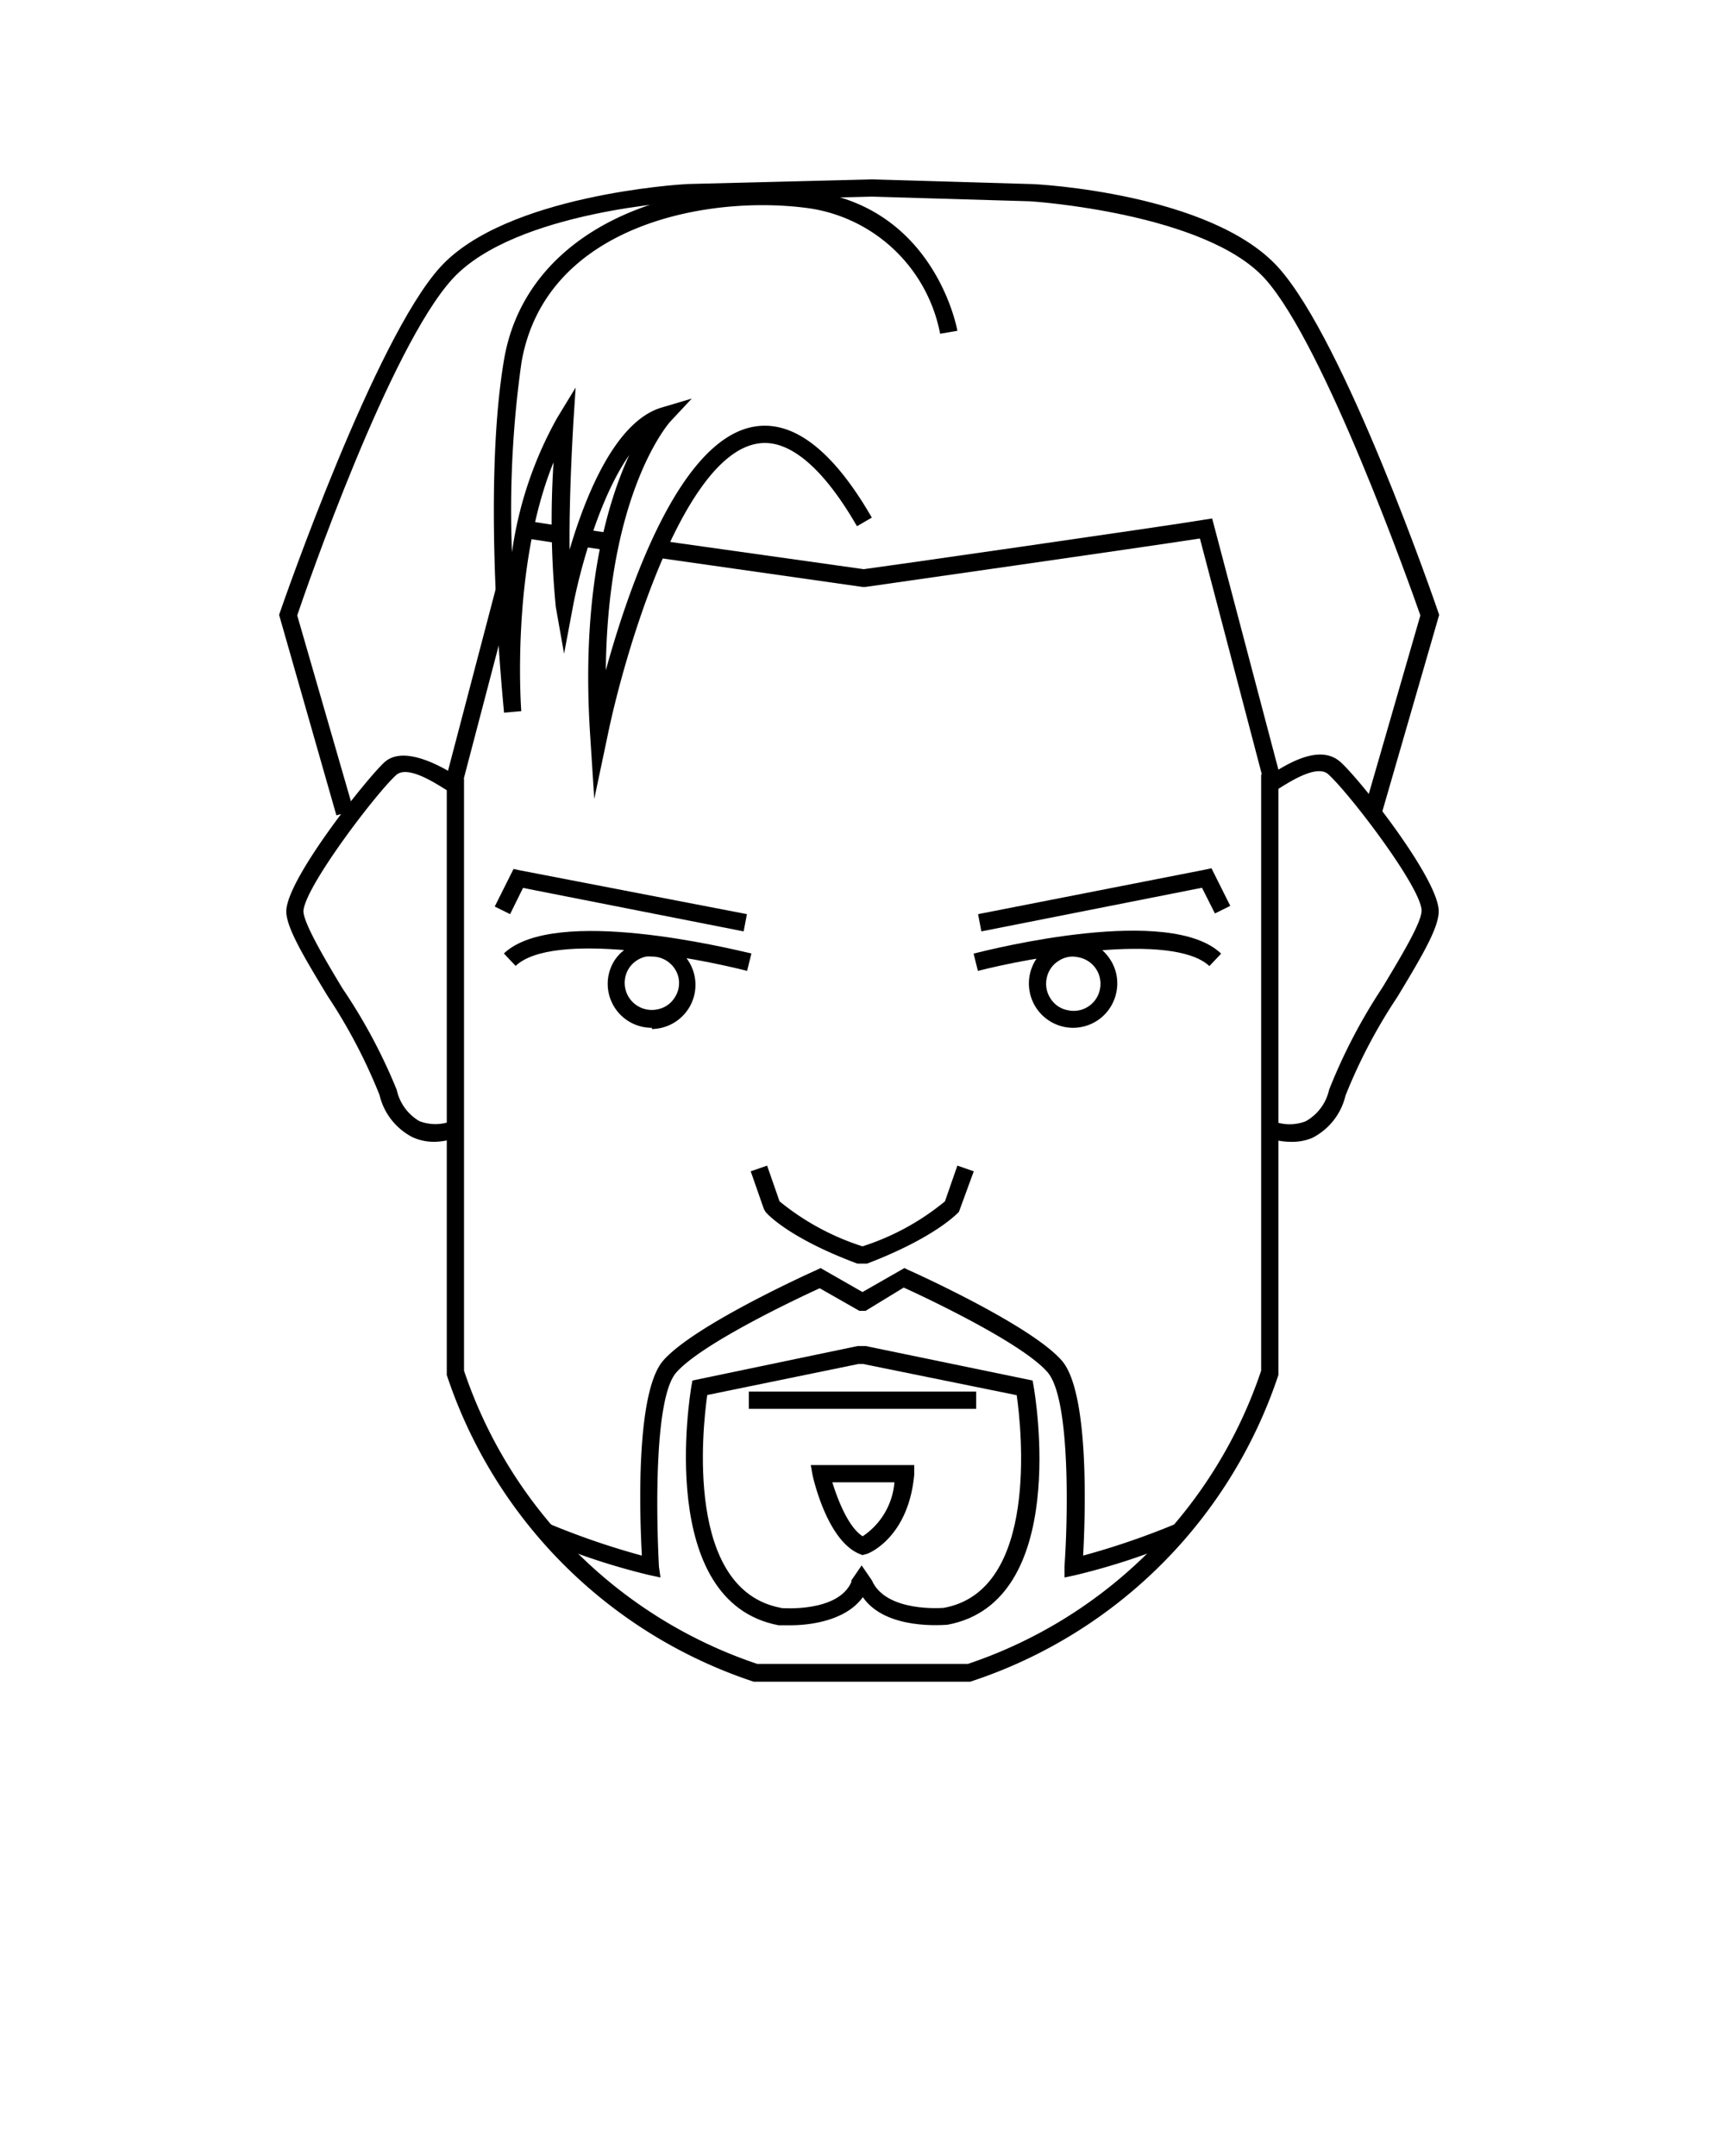 <svg xmlns="http://www.w3.org/2000/svg" data-name="Layer 1" viewBox="0 0 100 125" x="0px" y="0px">
    <title>avengers icon</title>
    <path d="M56.25,97.5l-12.56,0A28,28,0,0,1,25.9,79.72l0-.16V45.15h1V79.47a27,27,0,0,0,17,17H56.11a27,27,0,0,0,17-17V44.9h1l0,34.82A28,28,0,0,1,56.31,97.48Z" />
    <path d="M50.21,73.26l-.51,0c-4-1.49-5.26-2.91-5.32-3l-.1-.17-.76-2.18.95-.33.72,2.07A14.6,14.6,0,0,0,50,72.26H50a14.39,14.39,0,0,0,4.78-2.61l.72-2.07.95.33-.86,2.35c-.06.06-1.35,1.48-5.32,3Z" />
    <rect x="43.41" y="80.68" width="13.18" height="1" />
    <path d="M50,90.16l-.18-.07c-1.81-.75-2.62-4.15-2.71-4.54L47,84.94h6l0,.54c-.33,3.67-2.64,4.58-2.74,4.61Zm-1.75-4.22c.31,1,.93,2.61,1.76,3.13a4.16,4.16,0,0,0,1.84-3.13Z" />
    <path d="M25.18,66.2a3,3,0,0,1-1.27-.27A3.71,3.71,0,0,1,22,63.48a31.42,31.42,0,0,0-3-5.72c-1.53-2.52-2.46-4.12-2.4-5,.12-1.92,4.65-7.61,5.68-8.56s3,.07,3.9.61a2.59,2.59,0,0,0,.33.2l-.14.32v.66c-.2,0-.35-.1-.72-.33-.62-.38-2.07-1.28-2.69-.72-1.19,1.09-5.28,6.47-5.37,7.88,0,.67,1.18,2.69,2.26,4.48A31.85,31.85,0,0,1,23,63.19,2.78,2.78,0,0,0,24.31,65a2.59,2.59,0,0,0,1.86,0l.41.91A3.86,3.86,0,0,1,25.18,66.2Z" />
    <path d="M74.82,66.2a3.63,3.63,0,0,1-1.4-.28l.41-.91a2.59,2.59,0,0,0,1.86,0,2.78,2.78,0,0,0,1.36-1.83,32.17,32.17,0,0,1,3.1-5.94c1.07-1.79,2.3-3.81,2.26-4.48C82.32,51.36,78.23,46,77,44.89c-.62-.56-2.07.34-2.69.72-.37.23-.52.33-.72.33v-.5L73.49,45a2.59,2.59,0,0,0,.33-.2c.88-.54,2.72-1.68,3.9-.61s5.56,6.64,5.68,8.56c.06.93-.87,2.53-2.4,5.06a31,31,0,0,0-3,5.71,3.71,3.71,0,0,1-1.92,2.45A3,3,0,0,1,74.82,66.2Z" />
    <path d="M32.43,31.51l-2.09-.32.16-1,2.07.32Z" />
    <path d="M73.25,45.28,69.56,31.22c-3.35.52-18.7,2.71-19.39,2.81H50L38,32.32l.14-1L50.07,33h0c.11,0,17.75-2.53,19.75-2.87l.45-.07L74.21,45Z" />
    <path d="M35.3,31.92l-1.65-.24.16-1,1.63.24Z" />
    <rect x="22.18" y="39.22" width="11.24" height="1" transform="translate(-17.68 56.52) rotate(-75.3)" />
    <path d="M43.31,56.29c-3-.77-11.25-2.33-13.42-.29l-.68-.72c2.95-2.8,13.19-.26,14.35,0Z" />
    <path d="M37.79,59.59a2.55,2.55,0,0,1-2.5-2,2.53,2.53,0,0,1,.35-1.93,2.56,2.56,0,1,1,2.15,4Zm0-4.13a1.84,1.84,0,0,0-.33,0,1.58,1.58,0,0,0-1,.68,1.57,1.57,0,0,0,1.65,2.38,1.5,1.5,0,0,0,1-.68,1.54,1.54,0,0,0,.22-1.18A1.57,1.57,0,0,0,37.8,55.46Z" />
    <path d="M43.11,54,30.32,51.48,29.57,53l-.89-.44,1.09-2.18.37.08L43.3,53Z" />
    <path d="M56.69,56.29l-.25-1c1.16-.3,11.4-2.84,14.35,0l-.68.72C67.94,54,59.69,55.52,56.69,56.29Z" />
    <path d="M62.21,59.59a2.57,2.57,0,0,1-.55-.06,2.57,2.57,0,0,1-.85-4.66,2.55,2.55,0,0,1,3.55.76,2.53,2.53,0,0,1,.35,1.93h0A2.56,2.56,0,0,1,62.21,59.59Zm0-4.13a1.48,1.48,0,0,0-.84.25,1.51,1.51,0,0,0-.69,1,1.54,1.54,0,0,0,.22,1.18,1.5,1.5,0,0,0,1,.68,1.55,1.55,0,0,0,1.86-1.2h0a1.56,1.56,0,0,0-1.2-1.86A1.84,1.84,0,0,0,62.2,55.46Z" />
    <path d="M56.89,54l-.19-1,13.16-2.58.37-.08,1.09,2.18-.89.44-.75-1.49Z" />
    <path d="M38.29,91.46l-.65-.14a38.88,38.88,0,0,1-6.33-2.11l.39-.92a44.05,44.05,0,0,0,5.51,1.9c-.13-2.37-.37-9.47,1.24-11.31,1.8-2.06,8.6-5.12,8.89-5.25l.23-.11L50,74.91l2.43-1.39.23.11c.29.13,7.09,3.19,8.89,5.25,1.61,1.84,1.37,8.94,1.24,11.31a44.05,44.05,0,0,0,5.51-1.9l.39.92a38.88,38.88,0,0,1-6.33,2.11l-.65.14,0-.66c.19-2.62.37-9.75-1-11.26-1.49-1.7-7.11-4.34-8.32-4.89L50.18,76h-.36l-2.3-1.31c-1.21.55-6.83,3.19-8.32,4.89-1.32,1.51-1.14,8.64-1,11.26Z" />
    <path d="M45.81,94.23c-.37,0-.63,0-.67,0C38,92.88,40,80.88,40.08,80.37l.06-.33,9.58-2h.46l9.68,2,.06.33c.09.51,2.13,12.51-5,13.83-.19,0-3.56.34-4.9-1.6C49,94,46.9,94.23,45.81,94.23Zm-.53-1s3.3.29,4.08-1.52l0-.09.59-.86.59.86c.82,1.89,4.13,1.6,4.17,1.6,5.54-1,4.5-10.43,4.23-12.33l-8.91-1.81h-.26L41,80.88c-.27,1.9-1.31,11.3,4.27,12.34Z" />
    <path d="M80.07,47.27l-1-.27,3.27-11.32c-.56-1.61-5.56-15.68-9-19.51s-13.54-4.5-13.64-4.5l-9.2-.27-10.64.27c-.09,0-10,.53-13.63,4.5s-8.46,17.9-9,19.51L20.5,47l-1,.27L16.18,35.65l.05-.15c.22-.64,5.49-15.81,9.28-20s13.9-4.81,14.33-4.83l10.68-.27,9.24.27c.44,0,10.48.56,14.34,4.83s9.06,19.36,9.28,20l.05.15Z" />
    <path d="M34.45,46.32l-.24-3.73c-.54-8.33,1-13.45,2.27-16.21-1.77,2.52-2.91,6.86-3.27,8.81L32.7,37.9l-.48-2.71a52,52,0,0,1-.13-8.39c-2.49,6.12-1.88,14.33-1.87,14.43l-1,.09c0-.13-1.33-12.66,0-20.47S39.45,10,47.12,11.1c7.11,1,8.37,8,8.38,8.08l-1,.17A9.08,9.08,0,0,0,47,12.09c-5.75-.84-15.38.84-16.77,8.93a61,61,0,0,0-.55,11,22.22,22.22,0,0,1,2.63-7.81l1.06-1.74-.13,2c0,.06-.26,4.12-.22,7.4.91-3.09,2.64-7.44,5.33-8.24l1.75-.52-1.25,1.34s-3.63,4-3.73,14.41c1.38-5,4.32-13.43,8.63-14.13,2.27-.37,4.56,1.41,6.79,5.28l-.86.5c-2-3.47-4-5.1-5.77-4.79-4.43.72-7.78,12.48-8.69,16.95Z" />
</svg>
